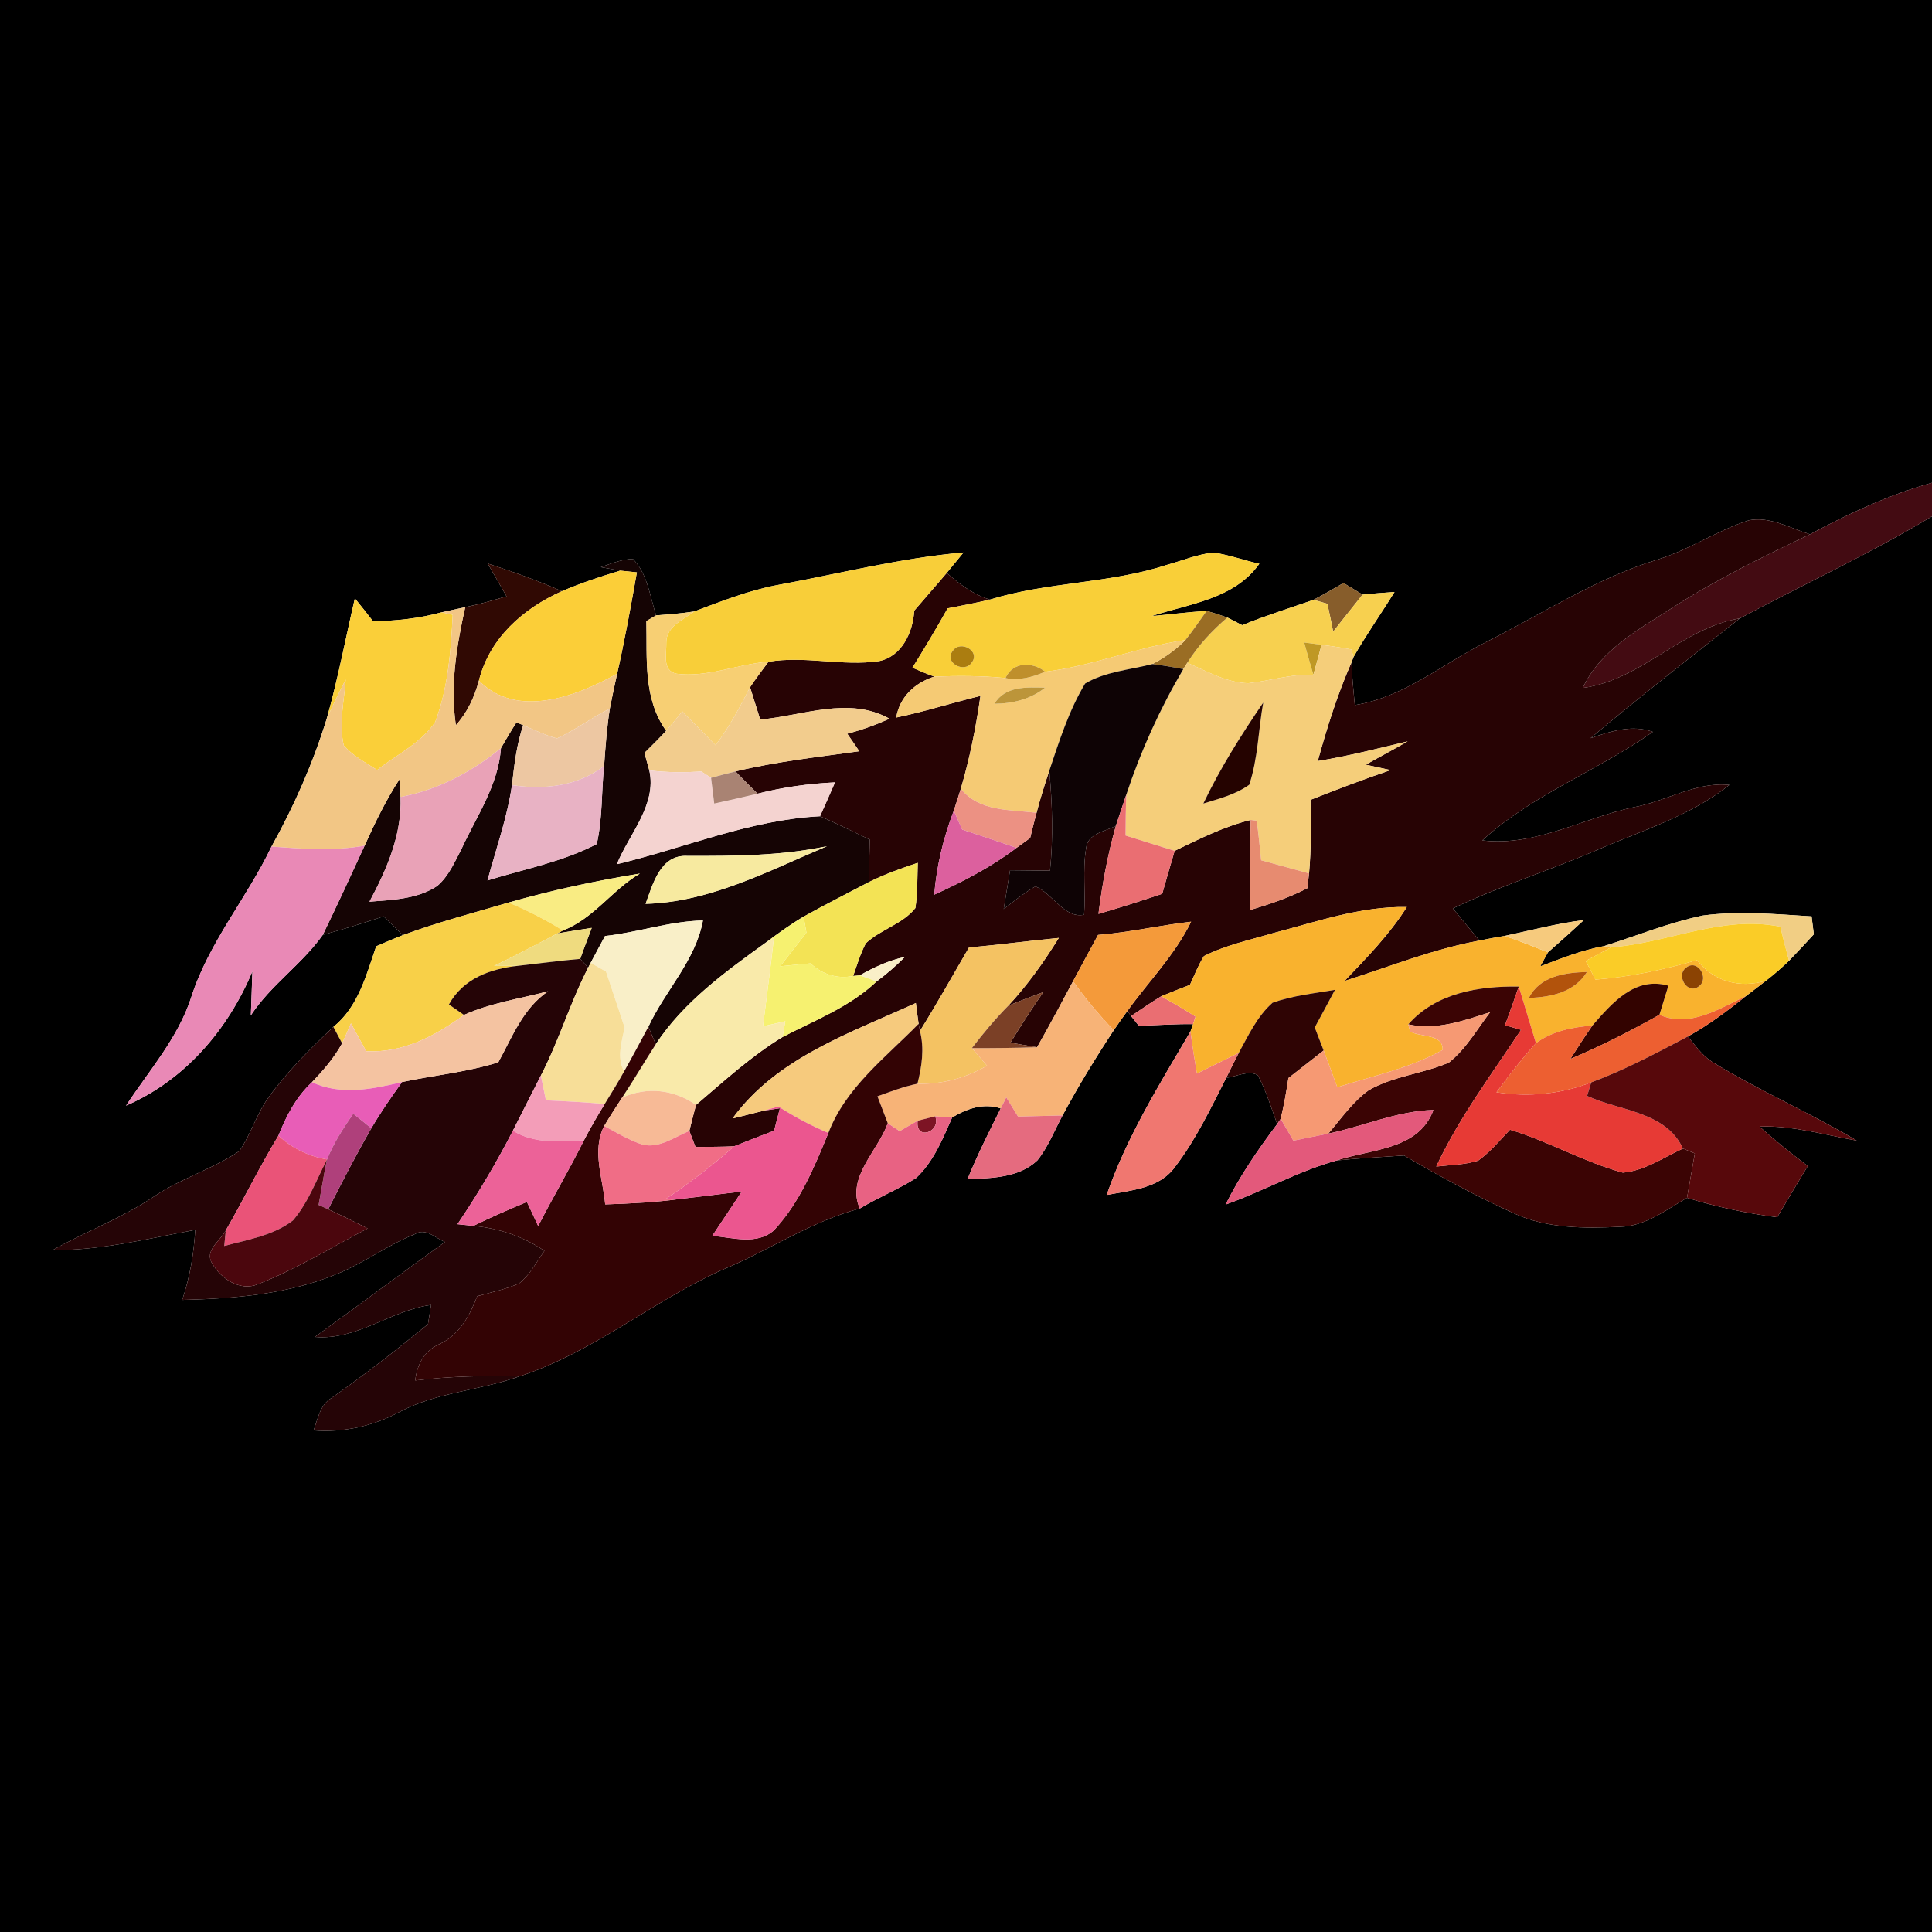 <?xml version="1.0" encoding="UTF-8" ?>
<!DOCTYPE svg PUBLIC "-//W3C//DTD SVG 1.1//EN" "http://www.w3.org/Graphics/SVG/1.1/DTD/svg11.dtd">
<svg width="250pt" height="250pt" viewBox="0 0 250 250" version="1.1" xmlns="http://www.w3.org/2000/svg">
<g id="#000000ff">
<path fill="#000000" opacity="1.00" d=" M 0.00 0.00 L 250.00 0.00 L 250.00 62.47 C 244.46 64.01 239.26 66.44 234.21 69.14 C 231.66 68.35 229.07 66.80 226.33 67.32 C 222.24 68.61 218.65 71.11 214.54 72.39 C 206.58 74.81 199.59 79.42 192.20 83.13 C 186.63 85.95 181.65 90.22 175.31 91.24 C 175.14 89.41 174.96 87.58 174.87 85.74 L 175.14 85.03 C 176.78 82.14 178.71 79.43 180.45 76.60 C 179.07 76.69 177.69 76.81 176.32 76.94 C 175.49 76.44 174.67 75.94 173.85 75.44 C 172.56 76.19 171.27 76.94 169.96 77.62 C 166.88 78.70 163.76 79.66 160.74 80.90 C 160.26 80.65 159.30 80.16 158.82 79.91 C 157.94 79.59 157.04 79.30 156.14 79.05 C 153.75 79.20 151.37 79.51 148.99 79.73 C 153.93 78.11 159.70 77.53 162.96 72.95 C 160.96 72.51 159.03 71.79 157.01 71.50 C 154.90 71.73 152.93 72.57 150.91 73.12 C 143.49 75.54 135.54 75.28 128.09 77.59 C 125.96 76.93 124.15 75.60 122.51 74.13 C 123.05 73.47 124.14 72.15 124.68 71.49 C 116.48 72.21 108.49 74.26 100.41 75.74 C 96.77 76.45 93.30 77.82 89.84 79.12 C 88.20 79.38 86.55 79.50 84.90 79.63 C 84.09 77.15 83.81 74.27 81.90 72.33 C 80.45 72.35 79.09 72.93 77.75 73.39 C 78.38 73.50 79.63 73.73 80.26 73.84 C 77.71 74.60 75.17 75.45 72.71 76.50 C 69.58 75.13 66.36 73.97 63.11 72.92 C 63.92 74.34 64.73 75.76 65.55 77.17 C 63.78 77.68 62.01 78.20 60.20 78.57 C 59.19 78.79 58.17 79.01 57.15 79.23 C 54.26 80.03 51.27 80.34 48.28 80.40 C 47.51 79.40 46.72 78.41 45.92 77.43 C 44.71 82.63 43.73 87.89 42.27 93.03 C 40.49 98.78 38.06 104.30 35.13 109.55 C 31.95 116.23 26.99 121.97 24.73 129.09 C 23.02 134.34 19.29 138.52 16.31 143.07 C 23.92 139.77 29.50 133.24 32.66 125.69 C 32.61 127.59 32.52 129.48 32.46 131.38 C 35.05 127.44 39.07 124.79 41.77 120.97 C 44.42 120.25 47.04 119.45 49.64 118.58 C 50.47 119.39 51.30 120.20 52.13 121.01 C 50.97 121.46 49.82 121.96 48.68 122.45 C 47.40 126.17 46.35 130.30 43.14 132.88 C 40.17 135.69 37.24 138.57 34.83 141.89 C 33.22 144.06 32.50 146.72 30.98 148.94 C 27.50 151.31 23.34 152.49 19.85 154.88 C 15.76 157.63 11.11 159.35 6.82 161.76 C 13.07 161.82 19.16 160.27 25.26 159.15 C 25.09 162.23 24.56 165.28 23.58 168.21 C 30.44 168.04 37.45 167.47 43.83 164.76 C 47.25 163.32 50.25 161.07 53.70 159.69 C 55.09 158.84 56.34 160.21 57.58 160.71 C 51.94 164.77 46.38 168.93 40.75 173.00 C 46.22 173.47 50.54 169.56 55.78 168.86 C 55.68 169.48 55.48 170.73 55.38 171.35 C 51.32 174.67 47.18 177.90 42.88 180.91 C 41.40 181.80 41.13 183.60 40.58 185.09 C 44.45 185.39 48.27 184.55 51.68 182.71 C 56.52 180.14 62.10 179.93 67.19 178.11 C 76.64 175.04 84.33 168.47 93.29 164.39 C 99.38 161.89 104.85 158.09 111.26 156.38 C 113.63 154.96 116.20 153.92 118.54 152.44 C 120.80 150.33 121.99 147.37 123.21 144.60 C 125.12 143.45 127.28 142.69 129.49 143.43 C 127.99 146.44 126.47 149.45 125.20 152.58 C 128.31 152.45 131.80 152.44 134.23 150.16 C 135.63 148.42 136.44 146.30 137.49 144.34 C 139.52 140.56 141.76 136.89 144.12 133.31 C 144.70 132.47 145.28 131.64 145.88 130.82 L 146.36 131.48 C 146.61 131.80 147.11 132.42 147.36 132.73 C 149.70 132.67 152.04 132.49 154.38 132.52 L 154.05 133.47 C 150.04 140.30 145.80 147.12 143.20 154.63 C 146.29 154.03 150.01 153.81 152.03 151.02 C 154.74 147.48 156.66 143.43 158.67 139.47 C 159.99 139.33 161.49 138.44 162.75 139.12 C 163.83 141.12 164.48 143.32 165.27 145.45 C 162.79 148.75 160.44 152.16 158.59 155.87 C 163.46 154.14 167.99 151.54 172.98 150.16 C 175.88 149.87 178.79 149.72 181.70 149.52 C 186.34 152.25 191.08 154.82 195.98 157.04 C 200.23 158.99 205.03 158.96 209.60 158.75 C 212.89 158.69 215.57 156.57 218.30 155.00 C 222.11 156.17 226.01 157.01 229.97 157.51 C 231.28 155.29 232.60 153.08 233.93 150.88 C 231.78 149.26 229.68 147.59 227.69 145.78 C 231.96 145.61 236.09 146.86 240.26 147.59 C 234.14 143.95 227.58 141.11 221.51 137.38 C 220.23 136.55 219.36 135.27 218.40 134.12 C 221.08 132.65 223.53 130.81 225.91 128.90 C 226.78 128.24 227.65 127.58 228.52 126.90 C 229.56 126.10 230.55 125.24 231.50 124.32 C 232.59 123.20 233.65 122.05 234.71 120.90 C 234.64 120.32 234.49 119.16 234.42 118.58 C 229.75 118.29 225.02 117.85 220.36 118.47 C 215.98 119.38 211.81 121.09 207.55 122.43 C 204.70 122.94 202.00 124.03 199.30 125.05 C 199.55 124.59 200.05 123.69 200.30 123.24 C 201.87 121.87 203.42 120.47 204.95 119.06 C 201.48 119.48 198.11 120.39 194.70 121.11 C 193.61 121.29 192.52 121.49 191.44 121.71 C 190.29 120.32 189.13 118.95 188.00 117.55 C 194.11 114.63 200.59 112.62 206.80 109.93 C 212.58 107.42 218.78 105.56 223.78 101.57 C 219.44 101.14 215.63 103.68 211.47 104.44 C 204.88 105.81 198.75 109.58 191.81 108.75 C 198.31 102.78 206.77 99.74 213.88 94.70 C 211.16 93.74 208.41 94.62 205.82 95.52 C 212.13 90.19 218.66 85.13 225.13 80.02 C 233.41 75.59 241.96 71.66 250.00 66.81 L 250.00 250.00 L 0.00 250.00 L 0.00 0.00 Z" />
</g>
<g id="#430b12ff">
<path fill="#430b12" opacity="1.00" d=" M 234.21 69.14 C 239.26 66.44 244.46 64.01 250.00 62.47 L 250.00 66.81 C 241.96 71.66 233.41 75.59 225.13 80.02 C 217.56 81.28 212.43 87.98 204.81 89.02 C 207.12 84.03 212.16 81.41 216.55 78.55 C 222.17 74.93 228.18 72.01 234.21 69.14 Z" />
</g>
<g id="#270304ff">
<path fill="#270304" opacity="1.00" d=" M 214.54 72.39 C 218.65 71.11 222.24 68.61 226.33 67.32 C 229.07 66.80 231.66 68.35 234.21 69.14 C 228.18 72.01 222.17 74.93 216.55 78.55 C 212.16 81.41 207.12 84.03 204.81 89.02 C 212.43 87.98 217.56 81.28 225.13 80.02 C 218.66 85.13 212.13 90.19 205.82 95.52 C 208.41 94.62 211.16 93.74 213.88 94.70 C 206.77 99.74 198.31 102.78 191.81 108.75 C 198.75 109.58 204.88 105.81 211.47 104.44 C 215.63 103.68 219.44 101.14 223.78 101.57 C 218.78 105.56 212.58 107.42 206.80 109.93 C 200.59 112.62 194.11 114.63 188.00 117.55 C 189.13 118.95 190.29 120.32 191.44 121.71 C 185.44 122.82 179.77 125.10 173.98 126.94 C 176.86 123.92 179.81 120.92 182.04 117.37 C 176.09 117.26 170.44 119.26 164.77 120.74 C 161.75 121.64 158.62 122.29 155.79 123.72 C 155.06 124.89 154.55 126.19 153.98 127.44 C 152.74 127.93 151.50 128.40 150.27 128.91 C 148.94 129.72 147.65 130.61 146.36 131.48 L 145.88 130.82 C 148.64 126.98 152.03 123.57 154.13 119.27 C 150.10 119.73 146.14 120.66 142.09 120.98 C 141.01 122.97 139.92 124.97 138.85 126.98 C 137.33 129.84 135.80 132.69 134.20 135.51 C 133.34 135.36 131.62 135.08 130.75 134.93 C 132.09 132.70 133.52 130.52 135.00 128.38 C 133.49 128.96 131.97 129.51 130.48 130.13 C 132.97 127.45 135.09 124.47 137.01 121.37 C 133.13 121.74 129.27 122.27 125.39 122.60 C 123.29 126.21 121.24 129.86 119.04 133.41 L 118.87 132.48 C 118.74 131.58 118.62 130.69 118.51 129.79 C 110.04 133.67 100.49 136.87 94.79 144.73 C 96.17 144.40 97.54 144.04 98.91 143.70 C 99.41 143.63 100.42 143.48 100.92 143.41 C 100.74 144.14 100.36 145.59 100.17 146.31 C 98.44 146.97 96.71 147.64 94.99 148.33 C 93.33 148.41 91.66 148.40 89.99 148.41 C 89.80 147.90 89.40 146.86 89.20 146.34 C 89.48 145.22 89.76 144.10 90.06 142.98 C 93.67 139.91 97.19 136.66 101.26 134.19 C 105.45 132.02 109.95 130.30 113.43 127.00 C 114.73 126.04 115.95 124.98 117.09 123.83 C 115.01 124.27 113.09 125.17 111.25 126.21 L 110.40 126.29 C 110.90 124.87 111.33 123.40 112.04 122.06 C 113.96 120.26 116.81 119.58 118.45 117.50 C 118.75 115.56 118.69 113.60 118.76 111.65 C 116.61 112.37 114.46 113.13 112.42 114.15 C 112.46 112.31 112.51 110.48 112.55 108.65 C 110.41 107.62 108.28 106.56 106.11 105.62 C 106.77 104.16 107.42 102.70 108.05 101.24 C 104.67 101.40 101.31 101.86 98.03 102.70 C 97.06 101.75 96.11 100.79 95.17 99.82 C 100.44 98.55 105.83 97.96 111.19 97.21 C 110.68 96.45 110.16 95.69 109.63 94.94 C 111.51 94.46 113.33 93.80 115.10 93.00 C 109.83 90.06 103.91 92.62 98.37 93.11 C 97.93 91.72 97.50 90.32 97.06 88.93 C 97.81 87.79 98.63 86.72 99.44 85.63 C 104.20 84.83 108.99 86.24 113.74 85.55 C 116.71 84.95 118.14 81.79 118.30 79.02 C 119.69 77.38 121.12 75.78 122.51 74.13 C 124.15 75.60 125.96 76.93 128.09 77.59 C 126.28 78.02 124.45 78.36 122.62 78.72 C 121.17 81.32 119.64 83.87 118.07 86.40 C 118.99 86.81 119.93 87.20 120.89 87.55 C 118.37 88.37 116.42 90.17 115.97 92.85 C 119.65 92.09 123.23 90.93 126.87 90.05 C 126.29 94.10 125.49 98.13 124.33 102.06 C 124.04 103.01 123.73 103.96 123.42 104.90 C 122.08 108.39 121.20 112.04 120.89 115.77 C 124.62 114.08 128.27 112.19 131.54 109.71 C 131.98 109.39 132.86 108.75 133.30 108.44 C 133.56 107.34 133.84 106.25 134.13 105.17 C 134.61 103.33 135.18 101.52 135.78 99.72 C 136.17 104.02 136.31 108.36 135.87 112.66 C 134.15 112.65 132.42 112.62 130.70 112.61 C 130.43 114.28 130.16 115.96 129.88 117.63 C 131.21 116.60 132.53 115.55 133.98 114.70 C 136.22 115.61 137.71 118.89 140.28 118.37 C 140.50 115.51 140.06 112.61 140.54 109.77 C 140.74 107.81 143.02 107.62 144.40 106.85 C 143.33 110.58 142.63 114.41 142.14 118.26 C 144.91 117.45 147.66 116.58 150.39 115.66 C 150.91 113.80 151.46 111.95 152.00 110.10 C 155.19 108.56 158.38 106.95 161.83 106.10 C 161.80 109.99 161.66 113.88 161.73 117.77 C 164.27 117.02 166.80 116.16 169.17 114.94 C 169.23 114.46 169.34 113.50 169.39 113.02 C 169.68 109.86 169.64 106.68 169.58 103.50 C 173.01 102.15 176.45 100.83 179.94 99.65 C 179.14 99.48 177.53 99.13 176.73 98.95 C 178.53 97.93 180.36 96.97 182.15 95.93 C 178.29 96.86 174.44 97.84 170.52 98.48 C 171.71 94.15 173.06 89.86 174.87 85.74 C 174.96 87.58 175.14 89.41 175.31 91.24 C 181.65 90.22 186.63 85.95 192.20 83.13 C 199.59 79.42 206.58 74.81 214.54 72.39 Z" />
</g>
<g id="#f9cf38ff">
<path fill="#f9cf38" opacity="1.00" d=" M 150.91 73.12 C 152.93 72.57 154.90 71.73 157.01 71.50 C 159.03 71.79 160.96 72.51 162.96 72.95 C 159.70 77.53 153.93 78.11 148.99 79.73 C 151.37 79.51 153.75 79.20 156.14 79.05 C 155.24 80.32 154.36 81.60 153.40 82.82 C 147.24 83.70 141.44 86.18 135.25 86.92 C 133.60 85.62 131.07 85.59 130.11 87.74 C 127.05 87.43 123.96 87.44 120.89 87.55 C 119.93 87.20 118.99 86.81 118.07 86.40 C 119.64 83.87 121.17 81.32 122.62 78.72 C 124.45 78.36 126.28 78.02 128.09 77.59 C 135.54 75.28 143.49 75.54 150.91 73.12 M 123.29 84.22 C 122.09 85.72 124.77 87.18 125.73 85.75 C 126.93 84.24 124.25 82.78 123.29 84.22 Z" />
</g>
<g id="#150404ff">
<path fill="#150404" opacity="1.00" d=" M 77.75 73.39 C 79.09 72.93 80.45 72.35 81.90 72.33 C 83.81 74.27 84.09 77.15 84.90 79.63 C 84.58 79.82 83.95 80.18 83.64 80.36 C 83.75 85.24 83.20 90.37 86.20 94.57 C 85.29 95.55 84.34 96.49 83.39 97.43 C 83.55 97.99 83.86 99.12 84.02 99.69 C 85.02 104.12 81.41 107.92 79.82 111.83 C 88.58 109.74 97.01 106.09 106.11 105.62 C 108.28 106.56 110.41 107.62 112.55 108.65 C 112.51 110.48 112.46 112.31 112.42 114.15 C 109.61 115.63 106.76 117.06 103.99 118.61 C 102.27 119.63 100.65 120.80 99.06 122.00 C 93.83 125.77 88.44 129.67 84.85 135.13 C 84.61 134.56 84.14 133.43 83.90 132.86 C 86.07 128.17 90.00 124.32 90.96 119.11 C 86.66 119.20 82.55 120.66 78.29 121.12 C 77.67 122.28 77.04 123.43 76.43 124.59 L 76.11 125.21 C 75.85 124.93 75.33 124.36 75.08 124.08 C 75.55 122.73 76.07 121.40 76.57 120.07 C 75.09 120.30 73.60 120.53 72.12 120.79 L 72.83 120.41 C 76.81 118.88 79.20 115.16 82.80 113.04 C 77.07 113.98 71.40 115.20 65.82 116.79 C 61.24 118.14 56.61 119.35 52.13 121.01 C 51.30 120.20 50.47 119.39 49.64 118.58 C 47.04 119.45 44.42 120.25 41.77 120.97 C 43.63 117.15 45.41 113.29 47.18 109.43 C 48.52 106.47 49.94 103.53 51.72 100.80 C 51.74 101.38 51.80 102.55 51.83 103.13 C 52.03 108.00 50.05 112.48 47.81 116.68 C 50.79 116.44 53.98 116.36 56.57 114.65 C 58.07 113.38 58.85 111.51 59.74 109.81 C 61.69 105.58 64.48 101.60 64.82 96.81 C 65.47 95.69 66.12 94.57 66.83 93.48 C 67.04 93.57 67.48 93.75 67.70 93.84 C 66.85 96.35 66.54 98.98 66.25 101.60 C 65.63 105.81 64.19 109.83 63.08 113.93 C 67.82 112.46 72.79 111.53 77.22 109.22 C 77.98 105.91 77.81 102.48 78.17 99.12 C 78.34 96.64 78.53 94.15 78.91 91.69 C 79.20 90.18 79.53 88.67 79.86 87.17 C 80.84 82.83 81.64 78.44 82.41 74.06 C 81.87 74.00 80.80 73.90 80.26 73.84 C 79.63 73.73 78.38 73.50 77.75 73.39 M 88.97 110.76 C 85.45 110.55 84.49 114.37 83.54 116.96 C 91.88 116.74 99.48 112.68 107.01 109.50 C 101.06 110.76 95.01 110.77 88.97 110.76 Z" />
</g>
<g id="#f8ce39ff">
<path fill="#f8ce39" opacity="1.00" d=" M 100.41 75.74 C 108.49 74.26 116.48 72.21 124.68 71.49 C 124.14 72.15 123.05 73.47 122.51 74.13 C 121.12 75.78 119.69 77.38 118.30 79.02 C 118.14 81.79 116.71 84.95 113.74 85.55 C 108.99 86.24 104.20 84.83 99.44 85.63 C 95.46 85.92 91.56 87.70 87.55 87.18 C 85.64 86.81 86.26 84.56 86.22 83.16 C 86.19 81.05 88.41 80.20 89.84 79.12 C 93.30 77.82 96.77 76.45 100.41 75.74 Z" />
</g>
<g id="#300903ff">
<path fill="#300903" opacity="1.00" d=" M 63.11 72.92 C 66.36 73.97 69.58 75.13 72.71 76.50 C 67.71 78.73 63.34 82.57 61.97 88.07 C 61.40 90.19 60.48 92.20 58.99 93.84 C 58.23 88.72 59.08 83.57 60.20 78.57 C 62.01 78.20 63.78 77.68 65.55 77.17 C 64.73 75.76 63.92 74.34 63.11 72.92 Z" />
</g>
<g id="#fbce38ff">
<path fill="#fbce38" opacity="1.00" d=" M 80.26 73.84 C 80.80 73.90 81.87 74.00 82.41 74.06 C 81.64 78.44 80.84 82.83 79.86 87.17 C 74.63 90.10 66.88 93.08 61.97 88.07 C 63.34 82.57 67.71 78.73 72.71 76.50 C 75.17 75.45 77.71 74.60 80.26 73.84 Z" />
</g>
<g id="#875d2bff">
<path fill="#875d2b" opacity="1.00" d=" M 169.96 77.62 C 171.27 76.94 172.56 76.19 173.85 75.44 C 174.67 75.94 175.49 76.44 176.32 76.94 C 175.05 78.54 173.77 80.13 172.51 81.74 C 172.28 80.53 172.03 79.33 171.76 78.13 C 171.31 78.01 170.41 77.75 169.96 77.62 Z" />
</g>
<g id="#f7d04fff">
<path fill="#f7d04f" opacity="1.00" d=" M 176.32 76.94 C 177.69 76.81 179.07 76.69 180.45 76.60 C 178.71 79.43 176.78 82.14 175.14 85.03 C 175.07 84.78 174.94 84.28 174.88 84.04 C 173.59 83.79 172.30 83.61 171.01 83.44 C 170.45 83.36 169.32 83.21 168.76 83.14 C 169.14 84.53 169.54 85.92 169.95 87.31 C 167.08 87.20 164.33 88.11 161.51 88.41 C 158.69 88.33 156.16 86.86 153.64 85.76 C 155.03 83.54 156.83 81.60 158.82 79.91 C 159.30 80.16 160.26 80.65 160.74 80.90 C 163.76 79.66 166.88 78.70 169.96 77.62 C 170.41 77.75 171.31 78.01 171.76 78.13 C 172.03 79.33 172.28 80.53 172.51 81.74 C 173.77 80.13 175.05 78.54 176.32 76.94 Z" />
</g>
<g id="#facf39ff">
<path fill="#facf39" opacity="1.00" d=" M 42.27 93.03 C 43.73 87.89 44.71 82.63 45.92 77.43 C 46.72 78.41 47.51 79.40 48.28 80.40 C 51.27 80.34 54.26 80.03 57.15 79.23 C 57.51 79.31 58.23 79.47 58.58 79.55 C 58.35 84.22 57.98 89.00 56.32 93.42 C 54.50 96.17 51.33 97.63 48.80 99.64 C 47.31 98.67 45.67 97.83 44.49 96.47 C 43.81 93.66 44.54 90.76 44.73 87.93 C 43.88 89.62 43.03 91.30 42.27 93.03 Z" />
</g>
<g id="#f2c685ff">
<path fill="#f2c685" opacity="1.00" d=" M 57.15 79.23 C 58.17 79.01 59.19 78.79 60.20 78.57 C 59.08 83.57 58.23 88.72 58.99 93.84 C 60.48 92.20 61.40 90.19 61.97 88.07 C 66.88 93.08 74.63 90.10 79.86 87.17 C 79.53 88.67 79.20 90.18 78.91 91.69 C 76.56 92.86 74.45 94.46 72.07 95.55 C 70.55 95.15 69.14 94.44 67.70 93.84 C 67.48 93.75 67.04 93.57 66.83 93.48 C 66.12 94.57 65.47 95.69 64.82 96.81 C 61.04 99.90 56.65 102.22 51.83 103.13 C 51.80 102.55 51.74 101.38 51.72 100.80 C 49.94 103.53 48.52 106.47 47.18 109.43 C 43.19 110.15 39.15 109.84 35.13 109.55 C 38.06 104.30 40.49 98.78 42.27 93.03 C 43.03 91.30 43.88 89.62 44.73 87.93 C 44.54 90.76 43.81 93.66 44.49 96.47 C 45.67 97.83 47.31 98.67 48.80 99.64 C 51.33 97.63 54.50 96.17 56.32 93.42 C 57.98 89.00 58.35 84.22 58.58 79.55 C 58.23 79.47 57.51 79.31 57.15 79.23 Z" />
</g>
<g id="#f7cf73ff">
<path fill="#f7cf73" opacity="1.00" d=" M 84.90 79.63 C 86.55 79.50 88.20 79.38 89.84 79.12 C 88.41 80.20 86.19 81.05 86.22 83.16 C 86.26 84.56 85.64 86.81 87.55 87.18 C 91.56 87.70 95.46 85.92 99.44 85.63 C 98.63 86.72 97.81 87.79 97.06 88.93 C 95.72 91.51 94.37 94.11 92.59 96.43 C 91.15 94.97 89.72 93.51 88.29 92.05 C 87.60 92.90 86.92 93.75 86.20 94.57 C 83.20 90.37 83.75 85.24 83.64 80.36 C 83.95 80.18 84.58 79.82 84.90 79.63 Z" />
</g>
<g id="#9a6d24ff">
<path fill="#9a6d24" opacity="1.00" d=" M 156.14 79.05 C 157.04 79.30 157.94 79.59 158.82 79.91 C 156.83 81.60 155.03 83.54 153.64 85.76 C 153.51 85.97 153.25 86.37 153.12 86.58 C 151.79 86.33 150.46 86.09 149.12 85.93 C 150.69 85.11 152.15 84.08 153.40 82.82 C 154.36 81.60 155.24 80.32 156.14 79.05 Z" />
</g>
<g id="#f5ca74ff">
<path fill="#f5ca74" opacity="1.00" d=" M 135.25 86.92 C 141.44 86.18 147.24 83.70 153.40 82.82 C 152.15 84.08 150.69 85.11 149.12 85.93 C 146.21 86.68 143.03 86.89 140.41 88.45 C 138.31 91.95 137.07 95.87 135.78 99.72 C 135.18 101.52 134.61 103.33 134.13 105.17 C 130.70 104.76 126.72 105.05 124.33 102.06 C 125.49 98.13 126.29 94.10 126.87 90.05 C 123.23 90.93 119.65 92.09 115.97 92.85 C 116.42 90.17 118.37 88.37 120.89 87.55 C 123.96 87.44 127.05 87.43 130.11 87.74 C 131.88 88.12 133.63 87.60 135.25 86.92 M 128.67 91.07 C 131.04 91.05 133.36 90.48 135.24 88.98 C 132.85 88.93 130.09 88.73 128.67 91.07 Z" />
</g>
<g id="#bf9825ff">
<path fill="#bf9825" opacity="1.00" d=" M 168.76 83.14 C 169.32 83.21 170.45 83.36 171.01 83.44 C 170.67 84.73 170.32 86.02 169.95 87.31 C 169.54 85.92 169.14 84.53 168.76 83.14 Z" />
</g>
<g id="#f5ce7aff">
<path fill="#f5ce7a" opacity="1.00" d=" M 171.01 83.44 C 172.30 83.61 173.59 83.79 174.88 84.04 C 174.94 84.28 175.07 84.78 175.14 85.03 L 174.87 85.74 C 173.06 89.86 171.71 94.15 170.52 98.48 C 174.44 97.84 178.29 96.86 182.15 95.93 C 180.36 96.97 178.53 97.93 176.73 98.95 C 177.53 99.13 179.14 99.48 179.94 99.65 C 176.45 100.83 173.01 102.15 169.58 103.50 C 169.64 106.68 169.68 109.86 169.39 113.02 C 167.32 112.45 165.26 111.89 163.19 111.32 C 163.02 109.61 162.85 107.90 162.62 106.20 L 161.83 106.10 C 158.38 106.95 155.19 108.56 152.00 110.10 C 149.88 109.45 147.76 108.79 145.65 108.12 C 145.66 106.35 145.67 104.58 145.75 102.81 C 147.62 97.16 150.10 91.70 153.12 86.58 C 153.25 86.37 153.51 85.97 153.64 85.76 C 156.16 86.86 158.69 88.33 161.51 88.41 C 164.33 88.11 167.08 87.20 169.95 87.31 C 170.32 86.02 170.67 84.73 171.01 83.44 M 155.71 103.98 C 157.75 103.35 159.89 102.81 161.65 101.55 C 162.79 98.13 162.83 94.45 163.46 90.92 C 160.61 95.10 157.89 99.40 155.71 103.98 Z" />
</g>
<g id="#ab7d10ff">
<path fill="#ab7d10" opacity="1.00" d=" M 123.29 84.22 C 124.25 82.78 126.93 84.24 125.73 85.75 C 124.77 87.18 122.09 85.72 123.29 84.22 Z" />
</g>
<g id="#bf8f2cff">
<path fill="#bf8f2c" opacity="1.00" d=" M 130.11 87.74 C 131.07 85.59 133.60 85.62 135.25 86.92 C 133.63 87.60 131.88 88.12 130.11 87.74 Z" />
</g>
<g id="#0e0305ff">
<path fill="#0e0305" opacity="1.00" d=" M 140.41 88.45 C 143.03 86.89 146.21 86.68 149.12 85.93 C 150.46 86.09 151.79 86.33 153.12 86.58 C 150.10 91.70 147.62 97.16 145.75 102.81 C 145.30 104.15 144.83 105.49 144.40 106.85 C 143.02 107.62 140.74 107.81 140.54 109.77 C 140.06 112.61 140.50 115.51 140.28 118.37 C 137.71 118.89 136.22 115.61 133.98 114.70 C 132.53 115.55 131.21 116.60 129.88 117.63 C 130.16 115.96 130.43 114.28 130.70 112.61 C 132.42 112.62 134.15 112.65 135.87 112.66 C 136.31 108.36 136.17 104.02 135.78 99.72 C 137.07 95.87 138.31 91.95 140.41 88.45 Z" />
</g>
<g id="#f2cc8dff">
<path fill="#f2cc8d" opacity="1.00" d=" M 92.59 96.43 C 94.37 94.11 95.72 91.51 97.06 88.93 C 97.50 90.32 97.93 91.72 98.37 93.11 C 103.91 92.62 109.83 90.06 115.10 93.00 C 113.33 93.80 111.51 94.46 109.63 94.94 C 110.16 95.69 110.68 96.45 111.19 97.21 C 105.83 97.96 100.44 98.55 95.17 99.82 C 94.11 100.08 93.06 100.37 92.01 100.65 C 91.69 100.45 91.06 100.04 90.75 99.84 C 88.51 99.97 86.25 99.97 84.02 99.69 C 83.86 99.12 83.55 97.99 83.39 97.43 C 84.34 96.49 85.29 95.55 86.20 94.57 C 86.92 93.75 87.60 92.90 88.29 92.05 C 89.72 93.51 91.15 94.97 92.59 96.43 Z" />
</g>
<g id="#bc953aff">
<path fill="#bc953a" opacity="1.00" d=" M 128.67 91.07 C 130.09 88.73 132.85 88.93 135.24 88.98 C 133.36 90.48 131.04 91.05 128.67 91.07 Z" />
</g>
<g id="#edc7a2ff">
<path fill="#edc7a2" opacity="1.00" d=" M 72.07 95.55 C 74.45 94.46 76.56 92.86 78.91 91.69 C 78.53 94.15 78.34 96.64 78.17 99.12 C 74.73 101.75 70.42 102.22 66.25 101.60 C 66.54 98.98 66.85 96.35 67.70 93.84 C 69.14 94.44 70.55 95.15 72.07 95.55 Z" />
</g>
<g id="#250300ff">
<path fill="#250300" opacity="1.00" d=" M 155.71 103.98 C 157.89 99.40 160.61 95.10 163.46 90.92 C 162.83 94.45 162.79 98.13 161.65 101.55 C 159.89 102.81 157.75 103.35 155.71 103.98 Z" />
</g>
<g id="#e9a2b7ff">
<path fill="#e9a2b7" opacity="1.00" d=" M 51.83 103.13 C 56.65 102.22 61.04 99.90 64.82 96.81 C 64.48 101.60 61.69 105.58 59.74 109.81 C 58.85 111.51 58.07 113.38 56.57 114.65 C 53.98 116.36 50.79 116.44 47.81 116.68 C 50.05 112.48 52.03 108.00 51.83 103.13 Z" />
</g>
<g id="#e8b2c4ff">
<path fill="#e8b2c4" opacity="1.00" d=" M 66.25 101.60 C 70.42 102.22 74.73 101.75 78.17 99.12 C 77.81 102.48 77.98 105.91 77.22 109.22 C 72.79 111.53 67.82 112.46 63.08 113.93 C 64.19 109.83 65.63 105.81 66.25 101.60 Z" />
</g>
<g id="#f4d3d0ff">
<path fill="#f4d3d0" opacity="1.00" d=" M 84.02 99.69 C 86.25 99.97 88.51 99.97 90.75 99.84 C 91.06 100.04 91.69 100.45 92.01 100.65 C 92.11 101.48 92.31 103.14 92.42 103.98 C 94.29 103.57 96.17 103.15 98.03 102.70 C 101.31 101.86 104.67 101.40 108.05 101.24 C 107.42 102.70 106.77 104.16 106.11 105.62 C 97.01 106.09 88.58 109.74 79.82 111.83 C 81.41 107.92 85.02 104.12 84.02 99.69 Z" />
</g>
<g id="#a98373ff">
<path fill="#a98373" opacity="1.00" d=" M 92.01 100.65 C 93.06 100.37 94.11 100.08 95.17 99.82 C 96.11 100.79 97.06 101.75 98.03 102.70 C 96.17 103.15 94.29 103.57 92.42 103.98 C 92.31 103.14 92.11 101.48 92.01 100.65 Z" />
</g>
<g id="#ec9183ff">
<path fill="#ec9183" opacity="1.00" d=" M 123.42 104.90 C 123.73 103.96 124.04 103.01 124.33 102.06 C 126.72 105.05 130.70 104.76 134.13 105.17 C 133.84 106.25 133.56 107.34 133.30 108.44 C 132.86 108.75 131.98 109.39 131.54 109.71 C 129.20 108.91 126.86 108.12 124.51 107.35 C 124.24 106.74 123.69 105.52 123.42 104.90 Z" />
</g>
<g id="#ea6e72ff">
<path fill="#ea6e72" opacity="1.00" d=" M 144.40 106.85 C 144.83 105.49 145.30 104.15 145.75 102.81 C 145.67 104.58 145.66 106.35 145.65 108.12 C 147.76 108.79 149.88 109.45 152.00 110.10 C 151.46 111.95 150.91 113.80 150.39 115.66 C 147.66 116.58 144.91 117.45 142.14 118.26 C 142.63 114.41 143.33 110.58 144.40 106.85 Z" />
<path fill="#ea6e72" opacity="1.00" d=" M 146.36 131.48 C 147.65 130.61 148.94 129.72 150.27 128.91 C 151.77 129.76 153.26 130.61 154.71 131.55 C 154.63 131.80 154.47 132.28 154.38 132.52 C 152.04 132.49 149.70 132.67 147.36 132.73 C 147.11 132.42 146.61 131.80 146.36 131.48 Z" />
</g>
<g id="#dc609eff">
<path fill="#dc609e" opacity="1.00" d=" M 120.89 115.77 C 121.20 112.04 122.08 108.39 123.42 104.90 C 123.69 105.52 124.24 106.74 124.51 107.35 C 126.86 108.12 129.20 108.91 131.54 109.71 C 128.27 112.19 124.62 114.08 120.89 115.77 Z" />
</g>
<g id="#e78b70ff">
<path fill="#e78b70" opacity="1.00" d=" M 161.83 106.10 L 162.62 106.20 C 162.85 107.90 163.02 109.61 163.19 111.32 C 165.26 111.89 167.32 112.45 169.39 113.02 C 169.34 113.50 169.23 114.46 169.17 114.94 C 166.80 116.16 164.27 117.02 161.73 117.77 C 161.66 113.88 161.80 109.99 161.83 106.10 Z" />
</g>
<g id="#e989b6ff">
<path fill="#e989b6" opacity="1.00" d=" M 35.13 109.55 C 39.15 109.84 43.19 110.15 47.18 109.43 C 45.41 113.29 43.63 117.15 41.77 120.97 C 39.07 124.79 35.05 127.44 32.46 131.38 C 32.52 129.48 32.61 127.59 32.66 125.69 C 29.50 133.24 23.92 139.77 16.31 143.07 C 19.29 138.52 23.02 134.34 24.73 129.09 C 26.99 121.97 31.95 116.23 35.13 109.55 Z" />
</g>
<g id="#f7eaa0ff">
<path fill="#f7eaa0" opacity="1.00" d=" M 88.97 110.76 C 95.01 110.77 101.06 110.76 107.01 109.50 C 99.48 112.68 91.88 116.74 83.54 116.96 C 84.49 114.37 85.45 110.55 88.97 110.76 Z" />
</g>
<g id="#f3e355ff">
<path fill="#f3e355" opacity="1.00" d=" M 112.42 114.15 C 114.46 113.13 116.61 112.37 118.76 111.65 C 118.69 113.60 118.75 115.56 118.45 117.50 C 116.81 119.58 113.96 120.26 112.04 122.06 C 111.33 123.40 110.90 124.87 110.40 126.29 C 108.35 126.71 106.38 126.08 104.88 124.66 C 103.57 124.78 102.26 124.90 100.95 125.04 C 102.08 123.58 103.21 122.13 104.35 120.69 C 104.26 120.17 104.08 119.13 103.99 118.61 C 106.76 117.06 109.61 115.63 112.42 114.15 Z" />
</g>
<g id="#f9ec83ff">
<path fill="#f9ec83" opacity="1.00" d=" M 65.82 116.79 C 71.40 115.20 77.07 113.98 82.80 113.04 C 79.20 115.16 76.81 118.88 72.83 120.41 C 70.60 119.01 68.24 117.82 65.82 116.79 Z" />
</g>
<g id="#f8d048ff">
<path fill="#f8d048" opacity="1.00" d=" M 52.13 121.01 C 56.61 119.35 61.24 118.14 65.82 116.79 C 68.24 117.82 70.60 119.01 72.83 120.41 L 72.12 120.79 C 69.41 122.23 66.70 123.66 63.93 124.99 C 64.72 124.98 66.29 124.97 67.08 124.97 C 63.46 125.35 59.93 126.62 58.09 129.98 C 58.58 130.32 59.55 130.99 60.04 131.33 C 56.32 134.05 52.15 136.27 47.39 136.03 C 46.73 134.82 46.07 133.62 45.41 132.42 C 45.04 133.29 44.67 134.15 44.27 135.01 C 43.99 134.48 43.42 133.41 43.14 132.88 C 46.35 130.30 47.40 126.17 48.68 122.45 C 49.82 121.96 50.97 121.46 52.13 121.01 Z" />
</g>
<g id="#f9b22eff">
<path fill="#f9b22e" opacity="1.00" d=" M 164.77 120.74 C 170.44 119.26 176.09 117.26 182.04 117.37 C 179.81 120.92 176.86 123.92 173.98 126.94 C 179.77 125.10 185.44 122.82 191.44 121.71 C 192.52 121.49 193.61 121.29 194.70 121.11 C 196.59 121.74 198.45 122.49 200.30 123.24 C 200.05 123.69 199.55 124.59 199.30 125.05 C 202.00 124.03 204.70 122.94 207.55 122.43 L 208.49 122.58 C 207.38 123.17 206.28 123.75 205.19 124.35 C 205.61 125.14 206.04 125.95 206.45 126.76 C 210.91 126.42 215.30 125.48 219.59 124.24 C 221.78 127.04 225.16 127.92 228.52 126.90 C 227.65 127.58 226.78 128.24 225.91 128.90 C 222.45 130.53 218.63 133.04 214.73 131.31 C 215.12 130.06 215.50 128.80 215.89 127.55 C 211.57 126.31 208.59 129.79 206.05 132.71 C 203.47 132.91 200.87 133.42 198.75 134.98 C 198.01 132.54 197.27 130.10 196.53 127.66 C 191.37 127.58 185.82 128.47 182.23 132.55 C 182.29 132.79 182.41 133.25 182.47 133.48 C 183.84 134.24 186.74 133.73 186.68 135.86 C 182.45 138.23 177.64 139.23 173.05 140.69 C 172.47 139.10 171.87 137.52 171.28 135.93 C 170.90 134.94 170.51 133.94 170.13 132.95 C 171.01 131.34 171.88 129.71 172.75 128.08 C 170.04 128.55 167.27 128.82 164.67 129.75 C 162.68 131.50 161.55 133.97 160.29 136.25 C 158.48 137.13 156.68 138.03 154.88 138.92 C 154.58 137.11 154.27 135.29 154.05 133.47 L 154.38 132.52 C 154.47 132.28 154.63 131.80 154.71 131.55 C 153.26 130.61 151.77 129.76 150.27 128.91 C 151.50 128.40 152.74 127.93 153.98 127.44 C 154.55 126.19 155.06 124.89 155.79 123.72 C 158.62 122.29 161.75 121.64 164.77 120.74 M 218.20 125.20 C 216.80 126.19 218.35 128.79 219.83 127.63 C 221.24 126.63 219.68 124.03 218.20 125.20 M 197.84 129.13 C 200.71 129.04 203.73 128.39 205.35 125.77 C 202.51 125.85 199.26 126.30 197.84 129.13 Z" />
</g>
<g id="#f1ce84ff">
<path fill="#f1ce84" opacity="1.00" d=" M 220.36 118.47 C 225.02 117.85 229.75 118.29 234.42 118.58 C 234.49 119.16 234.64 120.32 234.71 120.90 C 233.65 122.05 232.59 123.20 231.50 124.32 C 231.10 122.86 230.72 121.39 230.37 119.92 C 222.85 118.38 215.84 122.04 208.49 122.58 L 207.55 122.43 C 211.81 121.09 215.98 119.38 220.36 118.47 Z" />
</g>
<g id="#f9efc8ff">
<path fill="#f9efc8" opacity="1.00" d=" M 78.29 121.12 C 82.55 120.66 86.66 119.20 90.96 119.11 C 90.00 124.32 86.07 128.17 83.90 132.86 C 82.87 134.79 81.84 136.73 80.76 138.64 C 79.78 136.84 80.45 134.84 80.83 132.98 C 80.05 130.55 79.21 128.14 78.42 125.72 C 77.76 125.34 77.09 124.97 76.43 124.59 C 77.04 123.43 77.67 122.28 78.29 121.12 Z" />
<path fill="#f9efc8" opacity="1.00" d=" M 111.25 126.21 C 113.09 125.17 115.01 124.27 117.09 123.83 C 115.95 124.98 114.73 126.04 113.43 127.00 C 112.89 126.80 111.80 126.41 111.25 126.21 Z" />
</g>
<g id="#f6f170ff">
<path fill="#f6f170" opacity="1.00" d=" M 99.06 122.00 C 100.65 120.80 102.27 119.63 103.99 118.61 C 104.08 119.13 104.26 120.17 104.35 120.69 C 103.21 122.13 102.08 123.58 100.95 125.04 C 102.26 124.90 103.57 124.78 104.88 124.66 C 106.38 126.08 108.35 126.71 110.40 126.29 L 111.25 126.21 C 111.80 126.41 112.89 126.80 113.43 127.00 C 109.95 130.30 105.45 132.02 101.26 134.19 C 101.35 133.68 101.53 132.66 101.62 132.15 C 100.66 132.37 99.70 132.59 98.73 132.81 C 99.20 129.00 99.72 125.19 100.14 121.37 C 99.87 121.52 99.33 121.84 99.06 122.00 Z" />
</g>
<g id="#f6ca7dff">
<path fill="#f6ca7d" opacity="1.00" d=" M 194.70 121.11 C 198.11 120.39 201.48 119.48 204.95 119.06 C 203.42 120.47 201.87 121.87 200.30 123.24 C 198.45 122.49 196.59 121.74 194.70 121.11 Z" />
<path fill="#f6ca7d" opacity="1.00" d=" M 94.79 144.73 C 100.49 136.87 110.04 133.67 118.51 129.79 C 118.62 130.69 118.74 131.58 118.87 132.48 C 114.60 136.85 109.45 140.70 107.19 146.61 C 104.95 145.65 102.78 144.51 100.73 143.18 C 100.27 143.31 99.37 143.57 98.91 143.70 C 97.54 144.04 96.17 144.40 94.79 144.73 Z" />
</g>
<g id="#efdb7fff">
<path fill="#efdb7f" opacity="1.00" d=" M 72.12 120.79 C 73.60 120.53 75.09 120.30 76.57 120.07 C 76.07 121.40 75.55 122.73 75.08 124.08 C 72.40 124.31 69.74 124.67 67.08 124.97 C 66.29 124.97 64.72 124.98 63.93 124.99 C 66.70 123.66 69.41 122.23 72.12 120.79 Z" />
</g>
<g id="#f49a3aff">
<path fill="#f49a3a" opacity="1.00" d=" M 142.09 120.98 C 146.14 120.66 150.10 119.73 154.13 119.27 C 152.03 123.57 148.64 126.98 145.88 130.82 C 145.28 131.64 144.70 132.47 144.12 133.31 C 142.21 131.33 140.44 129.22 138.85 126.98 C 139.92 124.97 141.01 122.97 142.09 120.98 Z" />
</g>
<g id="#facc27ff">
<path fill="#facc27" opacity="1.00" d=" M 208.49 122.58 C 215.84 122.04 222.85 118.38 230.37 119.92 C 230.72 121.39 231.10 122.86 231.50 124.32 C 230.55 125.24 229.56 126.10 228.52 126.90 C 225.16 127.92 221.78 127.04 219.59 124.24 C 215.30 125.48 210.91 126.42 206.45 126.76 C 206.04 125.95 205.61 125.14 205.19 124.35 C 206.28 123.75 207.38 123.17 208.49 122.58 Z" />
</g>
<g id="#f4c262ff">
<path fill="#f4c262" opacity="1.00" d=" M 125.39 122.60 C 129.27 122.27 133.13 121.74 137.01 121.37 C 135.09 124.47 132.97 127.45 130.48 130.13 C 128.78 131.85 127.23 133.71 125.76 135.63 C 126.25 136.20 127.23 137.34 127.72 137.90 C 124.97 139.49 121.90 140.34 118.72 140.23 C 119.28 138.00 119.63 135.68 119.04 133.41 C 121.24 129.86 123.29 126.21 125.39 122.60 Z" />
</g>
<g id="#f9eaaaff">
<path fill="#f9eaaa" opacity="1.00" d=" M 84.85 135.13 C 88.44 129.67 93.83 125.77 99.06 122.00 C 99.33 121.84 99.87 121.52 100.14 121.37 C 99.72 125.19 99.20 129.00 98.73 132.81 C 99.70 132.59 100.66 132.37 101.62 132.15 C 101.53 132.66 101.35 133.68 101.26 134.19 C 97.19 136.66 93.67 139.91 90.06 142.98 C 87.16 140.96 83.72 140.59 80.50 142.03 C 82.01 139.77 83.37 137.41 84.85 135.13 Z" />
</g>
<g id="#250406ff">
<path fill="#250406" opacity="1.00" d=" M 67.08 124.97 C 69.74 124.67 72.40 124.31 75.08 124.08 C 75.33 124.36 75.85 124.93 76.11 125.21 C 73.77 129.74 72.34 134.65 69.99 139.17 C 68.77 141.54 67.58 143.93 66.37 146.31 C 64.23 150.48 61.82 154.52 59.20 158.41 C 59.71 158.47 60.73 158.58 61.25 158.63 C 64.54 158.93 67.71 159.99 70.45 161.86 C 69.42 163.30 68.59 164.96 67.17 166.08 C 65.44 166.84 63.57 167.22 61.75 167.73 C 60.78 170.25 59.47 172.71 56.90 173.91 C 54.91 174.77 53.97 176.55 53.73 178.63 C 58.20 178.09 62.70 177.99 67.19 178.11 C 62.10 179.93 56.52 180.14 51.68 182.71 C 48.27 184.55 44.45 185.39 40.58 185.09 C 41.13 183.60 41.40 181.80 42.88 180.91 C 47.18 177.90 51.32 174.67 55.38 171.35 C 55.48 170.73 55.68 169.48 55.78 168.86 C 50.54 169.56 46.22 173.47 40.75 173.00 C 46.38 168.93 51.94 164.77 57.58 160.71 C 56.34 160.21 55.09 158.84 53.70 159.69 C 50.25 161.07 47.25 163.32 43.83 164.76 C 37.45 167.47 30.44 168.04 23.58 168.21 C 24.56 165.28 25.09 162.23 25.26 159.15 C 19.16 160.27 13.07 161.82 6.82 161.76 C 11.11 159.35 15.76 157.63 19.85 154.88 C 23.34 152.49 27.50 151.31 30.98 148.94 C 32.50 146.72 33.22 144.06 34.83 141.89 C 37.24 138.57 40.17 135.69 43.14 132.88 C 43.42 133.41 43.99 134.48 44.27 135.01 C 43.24 136.88 41.84 138.50 40.37 140.04 C 38.33 141.93 37.04 144.40 36.03 146.95 C 33.60 150.95 31.56 155.16 29.22 159.21 C 28.52 160.59 26.36 161.83 27.48 163.53 C 28.60 165.48 31.10 167.14 33.37 166.18 C 38.32 164.23 42.88 161.43 47.57 158.96 C 45.88 158.11 44.19 157.27 42.47 156.48 C 44.26 152.95 46.08 149.43 48.05 146.00 C 49.26 143.92 50.63 141.96 52.03 140.01 C 56.17 139.13 60.43 138.74 64.48 137.46 C 66.30 134.16 67.66 130.49 70.92 128.27 C 67.28 129.24 63.50 129.77 60.04 131.33 C 59.55 130.99 58.58 130.32 58.09 129.98 C 59.93 126.62 63.46 125.35 67.08 124.97 Z" />
</g>
<g id="#f7de98ff">
<path fill="#f7de98" opacity="1.00" d=" M 76.11 125.21 L 76.43 124.59 C 77.09 124.97 77.76 125.34 78.42 125.72 C 79.21 128.14 80.05 130.55 80.83 132.98 C 80.45 134.84 79.78 136.84 80.76 138.64 C 79.97 140.07 79.11 141.46 78.25 142.85 C 75.72 142.63 73.18 142.49 70.64 142.38 C 70.42 141.31 70.20 140.24 69.99 139.17 C 72.34 134.65 73.77 129.74 76.11 125.21 Z" />
</g>
<g id="#8b4303ff">
<path fill="#8b4303" opacity="1.00" d=" M 218.20 125.20 C 219.68 124.03 221.24 126.63 219.83 127.63 C 218.35 128.79 216.80 126.19 218.20 125.20 Z" />
</g>
<g id="#b2530cff">
<path fill="#b2530c" opacity="1.00" d=" M 197.84 129.13 C 199.26 126.30 202.51 125.85 205.35 125.77 C 203.73 128.39 200.71 129.04 197.84 129.13 Z" />
</g>
<g id="#f7b377ff">
<path fill="#f7b377" opacity="1.00" d=" M 138.85 126.98 C 140.44 129.22 142.21 131.33 144.12 133.31 C 141.76 136.89 139.52 140.56 137.49 144.34 C 135.56 144.38 133.65 144.43 131.73 144.48 C 131.22 143.66 130.71 142.83 130.21 142.00 C 130.03 142.36 129.67 143.07 129.49 143.43 C 127.28 142.69 125.12 143.45 123.21 144.60 C 122.67 144.56 121.57 144.49 121.02 144.45 C 120.45 144.59 119.32 144.88 118.75 145.02 C 117.97 145.46 117.20 145.92 116.42 146.37 C 116.04 146.11 115.27 145.61 114.88 145.35 C 114.43 144.19 113.98 143.03 113.54 141.86 C 115.24 141.25 116.94 140.60 118.72 140.23 C 121.90 140.34 124.97 139.49 127.72 137.90 C 127.23 137.34 126.25 136.20 125.76 135.63 C 128.57 135.63 131.39 135.61 134.20 135.51 C 135.80 132.69 137.33 129.84 138.85 126.98 Z" />
</g>
<g id="#330300ff">
<path fill="#330300" opacity="1.00" d=" M 206.05 132.71 C 208.59 129.79 211.57 126.31 215.89 127.55 C 215.50 128.80 215.12 130.06 214.73 131.31 C 210.98 133.41 207.16 135.37 203.20 137.03 C 204.13 135.58 205.06 134.13 206.05 132.71 Z" />
</g>
<g id="#f4c3a1ff">
<path fill="#f4c3a1" opacity="1.00" d=" M 60.04 131.33 C 63.50 129.77 67.28 129.24 70.92 128.27 C 67.66 130.49 66.30 134.16 64.48 137.46 C 60.43 138.74 56.17 139.13 52.03 140.01 C 48.20 140.94 44.13 141.78 40.37 140.04 C 41.84 138.50 43.24 136.88 44.27 135.01 C 44.67 134.15 45.04 133.29 45.41 132.42 C 46.07 133.62 46.73 134.82 47.39 136.03 C 52.15 136.27 56.32 134.05 60.04 131.33 Z" />
</g>
<g id="#7b4026ff">
<path fill="#7b4026" opacity="1.00" d=" M 130.48 130.13 C 131.97 129.51 133.49 128.96 135.00 128.38 C 133.52 130.52 132.09 132.70 130.75 134.93 C 131.62 135.08 133.34 135.36 134.20 135.51 C 131.39 135.61 128.57 135.63 125.76 135.63 C 127.23 133.71 128.78 131.85 130.48 130.13 Z" />
</g>
<g id="#2f0404ff">
<path fill="#2f0404" opacity="1.00" d=" M 164.67 129.75 C 167.27 128.82 170.04 128.55 172.75 128.08 C 171.88 129.71 171.01 131.34 170.13 132.95 C 170.51 133.94 170.90 134.94 171.28 135.93 C 169.76 137.13 168.24 138.31 166.72 139.50 C 166.45 141.27 166.15 143.03 165.72 144.77 L 165.27 145.45 C 164.48 143.32 163.83 141.12 162.75 139.12 C 161.49 138.44 159.99 139.33 158.67 139.47 C 159.20 138.39 159.74 137.32 160.29 136.25 C 161.55 133.97 162.68 131.50 164.67 129.75 Z" />
</g>
<g id="#3b0404ff">
<path fill="#3b0404" opacity="1.00" d=" M 182.23 132.55 C 185.82 128.47 191.37 127.58 196.53 127.66 C 195.95 129.33 195.37 131.00 194.75 132.66 C 195.26 132.81 196.30 133.11 196.82 133.26 C 192.99 139.05 188.80 144.64 185.85 150.95 C 187.66 150.74 189.53 150.74 191.28 150.18 C 192.84 149.06 194.07 147.56 195.39 146.18 C 200.38 147.69 204.97 150.37 210.00 151.74 C 212.83 151.49 215.25 149.78 217.77 148.62 C 218.16 148.78 218.93 149.10 219.31 149.25 C 218.97 151.17 218.63 153.08 218.30 155.00 C 215.57 156.57 212.89 158.69 209.60 158.75 C 205.03 158.96 200.23 158.99 195.98 157.04 C 191.08 154.82 186.34 152.25 181.70 149.52 C 178.79 149.72 175.88 149.87 172.98 150.16 C 177.45 148.64 183.53 148.86 185.49 143.63 C 180.77 143.76 176.44 145.75 171.88 146.69 C 173.54 144.76 175.01 142.60 177.09 141.09 C 180.30 139.22 184.12 138.95 187.49 137.49 C 189.71 135.73 191.12 133.19 192.82 130.98 C 189.41 132.07 185.86 133.36 182.23 132.55 Z" />
</g>
<g id="#e73a35ff">
<path fill="#e73a35" opacity="1.00" d=" M 196.53 127.66 C 197.27 130.10 198.01 132.54 198.75 134.98 C 196.92 136.99 195.27 139.17 193.64 141.34 C 197.77 141.99 202.00 141.58 205.90 140.06 C 205.76 140.49 205.50 141.37 205.37 141.81 C 209.61 143.77 215.58 143.83 217.77 148.62 C 215.25 149.78 212.83 151.49 210.00 151.74 C 204.97 150.37 200.38 147.69 195.39 146.18 C 194.07 147.56 192.84 149.06 191.28 150.18 C 189.53 150.74 187.66 150.74 185.85 150.95 C 188.80 144.64 192.99 139.05 196.82 133.26 C 196.30 133.11 195.26 132.81 194.75 132.66 C 195.37 131.00 195.95 129.33 196.53 127.66 Z" />
</g>
<g id="#ed5f31ff">
<path fill="#ed5f31" opacity="1.00" d=" M 214.73 131.31 C 218.63 133.04 222.45 130.53 225.91 128.90 C 223.53 130.81 221.08 132.65 218.40 134.12 C 214.32 136.28 210.23 138.45 205.90 140.06 C 202.00 141.58 197.77 141.99 193.64 141.34 C 195.27 139.17 196.92 136.99 198.75 134.98 C 200.87 133.42 203.47 132.91 206.05 132.71 C 205.06 134.13 204.13 135.58 203.20 137.03 C 207.16 135.37 210.98 133.41 214.73 131.31 Z" />
</g>
<g id="#f69973ff">
<path fill="#f69973" opacity="1.00" d=" M 182.23 132.55 C 185.86 133.36 189.41 132.07 192.82 130.98 C 191.12 133.19 189.71 135.73 187.49 137.49 C 184.12 138.95 180.30 139.22 177.09 141.09 C 175.01 142.60 173.54 144.76 171.88 146.69 C 170.37 147.00 168.87 147.29 167.36 147.60 C 166.81 146.66 166.26 145.72 165.72 144.77 C 166.15 143.03 166.45 141.27 166.72 139.50 C 168.24 138.31 169.76 137.13 171.28 135.93 C 171.87 137.52 172.47 139.10 173.05 140.69 C 177.64 139.23 182.45 138.23 186.68 135.86 C 186.74 133.73 183.84 134.24 182.47 133.48 C 182.41 133.25 182.29 132.79 182.23 132.55 Z" />
</g>
<g id="#330304ff">
<path fill="#330304" opacity="1.00" d=" M 80.76 138.64 C 81.84 136.73 82.87 134.79 83.90 132.86 C 84.14 133.43 84.61 134.56 84.85 135.13 C 83.37 137.41 82.01 139.77 80.50 142.03 C 79.71 143.24 78.92 144.46 78.18 145.70 C 76.54 148.91 78.03 152.50 78.31 155.85 C 81.60 155.74 84.90 155.58 88.17 155.12 C 90.77 154.83 93.37 154.48 95.98 154.19 C 94.71 156.10 93.43 158.01 92.17 159.92 C 94.80 160.13 97.93 161.16 100.15 159.20 C 103.47 155.64 105.36 151.05 107.19 146.61 C 109.45 140.70 114.60 136.85 118.87 132.48 L 119.04 133.41 C 119.63 135.68 119.28 138.00 118.72 140.23 C 116.94 140.60 115.24 141.25 113.54 141.86 C 113.98 143.03 114.43 144.19 114.88 145.35 C 113.61 148.91 109.47 152.42 111.26 156.38 C 104.85 158.09 99.38 161.89 93.29 164.39 C 84.33 168.47 76.64 175.04 67.19 178.11 C 62.70 177.99 58.20 178.09 53.73 178.63 C 53.97 176.55 54.91 174.77 56.90 173.91 C 59.47 172.71 60.78 170.25 61.75 167.73 C 63.57 167.22 65.44 166.84 67.17 166.08 C 68.59 164.96 69.42 163.30 70.45 161.86 C 67.71 159.99 64.54 158.93 61.25 158.63 C 63.52 157.51 65.84 156.51 68.18 155.53 C 68.67 156.57 69.16 157.60 69.64 158.65 C 71.54 154.91 73.70 151.31 75.56 147.56 C 76.40 145.95 77.30 144.39 78.25 142.85 C 79.11 141.46 79.97 140.07 80.76 138.64 Z" />
</g>
<g id="#f07770ff">
<path fill="#f07770" opacity="1.00" d=" M 143.20 154.63 C 145.80 147.12 150.04 140.30 154.05 133.47 C 154.27 135.29 154.58 137.11 154.88 138.92 C 156.68 138.03 158.48 137.13 160.29 136.25 C 159.74 137.32 159.20 138.39 158.67 139.47 C 156.66 143.43 154.74 147.48 152.03 151.02 C 150.01 153.81 146.29 154.03 143.20 154.63 Z" />
</g>
<g id="#57080bff">
<path fill="#57080b" opacity="1.00" d=" M 205.90 140.06 C 210.23 138.45 214.32 136.28 218.40 134.12 C 219.36 135.27 220.23 136.55 221.51 137.38 C 227.58 141.11 234.14 143.95 240.26 147.59 C 236.09 146.86 231.96 145.61 227.69 145.78 C 229.68 147.59 231.78 149.26 233.93 150.88 C 232.60 153.08 231.28 155.29 229.97 157.51 C 226.01 157.01 222.11 156.17 218.30 155.00 C 218.63 153.08 218.97 151.17 219.31 149.25 C 218.93 149.10 218.16 148.78 217.77 148.62 C 215.58 143.83 209.61 143.77 205.37 141.81 C 205.50 141.37 205.76 140.49 205.90 140.06 Z" />
</g>
<g id="#f39db8ff">
<path fill="#f39db8" opacity="1.00" d=" M 66.37 146.31 C 67.58 143.93 68.77 141.54 69.99 139.17 C 70.20 140.24 70.42 141.31 70.64 142.38 C 73.18 142.49 75.72 142.63 78.25 142.85 C 77.30 144.39 76.40 145.95 75.56 147.56 C 72.45 147.71 69.14 148.05 66.37 146.31 Z" />
</g>
<g id="#e85db7ff">
<path fill="#e85db7" opacity="1.00" d=" M 36.03 146.95 C 37.04 144.40 38.33 141.93 40.37 140.04 C 44.13 141.78 48.20 140.94 52.03 140.01 C 50.63 141.96 49.26 143.92 48.05 146.00 C 47.27 145.36 46.49 144.73 45.71 144.11 C 44.43 145.99 43.16 147.90 42.32 150.03 C 39.95 149.63 37.79 148.59 36.03 146.95 Z" />
</g>
<g id="#f7ba96ff">
<path fill="#f7ba96" opacity="1.00" d=" M 80.50 142.03 C 83.72 140.59 87.16 140.96 90.06 142.98 C 89.76 144.10 89.48 145.22 89.20 146.34 C 87.29 147.13 85.37 148.59 83.20 148.13 C 81.42 147.56 79.82 146.58 78.18 145.70 C 78.92 144.46 79.71 143.24 80.50 142.03 Z" />
</g>
<g id="#e56b7fff">
<path fill="#e56b7f" opacity="1.00" d=" M 130.21 142.00 C 130.71 142.83 131.22 143.66 131.73 144.48 C 133.65 144.43 135.56 144.38 137.49 144.34 C 136.44 146.30 135.63 148.42 134.23 150.16 C 131.80 152.44 128.31 152.45 125.20 152.58 C 126.47 149.45 127.99 146.44 129.49 143.43 C 129.67 143.07 130.03 142.36 130.21 142.00 Z" />
</g>
<g id="#eb568fff">
<path fill="#eb568f" opacity="1.00" d=" M 98.91 143.70 C 99.37 143.57 100.27 143.31 100.73 143.18 C 102.78 144.51 104.95 145.65 107.19 146.61 C 105.36 151.05 103.47 155.64 100.15 159.20 C 97.93 161.16 94.80 160.13 92.17 159.92 C 93.43 158.01 94.71 156.10 95.98 154.19 C 93.37 154.48 90.77 154.83 88.17 155.12 C 87.68 155.12 86.70 155.11 86.21 155.11 C 89.28 153.04 92.22 150.79 94.99 148.33 C 96.71 147.64 98.44 146.97 100.17 146.31 C 100.36 145.59 100.74 144.14 100.92 143.41 C 100.42 143.48 99.41 143.63 98.91 143.70 Z" />
</g>
<g id="#af407bff">
<path fill="#af407b" opacity="1.00" d=" M 42.32 150.03 C 43.16 147.90 44.43 145.99 45.71 144.11 C 46.49 144.73 47.27 145.36 48.05 146.00 C 46.08 149.43 44.26 152.95 42.47 156.48 C 42.16 156.34 41.54 156.06 41.23 155.92 C 41.56 154.13 41.85 152.34 42.20 150.55 L 42.32 150.03 Z" />
</g>
<g id="#7d1424ff">
<path fill="#7d1424" opacity="1.00" d=" M 118.75 145.02 C 119.32 144.88 120.45 144.59 121.02 144.45 C 121.80 146.55 118.38 147.64 118.75 145.02 Z" />
</g>
<g id="#e86283ff">
<path fill="#e86283" opacity="1.00" d=" M 121.02 144.45 C 121.57 144.49 122.67 144.56 123.21 144.60 C 121.99 147.37 120.80 150.33 118.54 152.44 C 116.20 153.92 113.63 154.96 111.26 156.38 C 109.47 152.42 113.61 148.91 114.88 145.35 C 115.27 145.61 116.04 146.11 116.42 146.37 C 117.20 145.92 117.97 145.46 118.75 145.02 C 118.38 147.64 121.80 146.55 121.02 144.45 Z" />
</g>
<g id="#e3597bff">
<path fill="#e3597b" opacity="1.00" d=" M 171.88 146.69 C 176.44 145.75 180.77 143.76 185.49 143.63 C 183.53 148.86 177.45 148.64 172.98 150.16 C 167.99 151.54 163.46 154.14 158.59 155.87 C 160.44 152.16 162.79 148.75 165.27 145.45 L 165.72 144.77 C 166.26 145.72 166.81 146.66 167.36 147.60 C 168.87 147.29 170.37 147.00 171.88 146.69 Z" />
</g>
<g id="#ec6298ff">
<path fill="#ec6298" opacity="1.00" d=" M 59.20 158.41 C 61.82 154.52 64.23 150.48 66.37 146.31 C 69.14 148.05 72.45 147.71 75.56 147.56 C 73.70 151.31 71.54 154.91 69.64 158.65 C 69.16 157.60 68.67 156.57 68.18 155.53 C 65.84 156.51 63.52 157.51 61.25 158.63 C 60.73 158.58 59.71 158.47 59.20 158.41 Z" />
</g>
<g id="#f06d86ff">
<path fill="#f06d86" opacity="1.00" d=" M 78.31 155.85 C 78.03 152.50 76.54 148.91 78.18 145.70 C 79.82 146.58 81.42 147.56 83.20 148.13 C 85.37 148.59 87.29 147.13 89.20 146.34 C 89.40 146.86 89.80 147.90 89.99 148.41 C 91.66 148.40 93.33 148.41 94.99 148.33 C 92.22 150.79 89.28 153.04 86.21 155.11 C 86.70 155.11 87.68 155.12 88.17 155.12 C 84.90 155.58 81.60 155.74 78.31 155.85 Z" />
</g>
<g id="#ea5378ff">
<path fill="#ea5378" opacity="1.00" d=" M 29.22 159.21 C 31.56 155.16 33.60 150.95 36.03 146.95 C 37.79 148.59 39.95 149.63 42.32 150.03 C 40.93 152.69 39.89 155.61 37.91 157.92 C 35.36 159.89 32.05 160.40 29.02 161.23 C 29.07 160.73 29.17 159.72 29.22 159.21 Z" />
</g>
<g id="#4b060dff">
<path fill="#4b060d" opacity="1.00" d=" M 42.32 150.03 L 42.20 150.55 C 41.85 152.34 41.56 154.13 41.23 155.92 C 41.54 156.06 42.16 156.34 42.47 156.48 C 44.19 157.27 45.88 158.11 47.57 158.96 C 42.88 161.43 38.32 164.23 33.37 166.18 C 31.10 167.14 28.60 165.48 27.48 163.53 C 26.36 161.83 28.52 160.59 29.22 159.21 C 29.17 159.72 29.07 160.73 29.02 161.23 C 32.05 160.40 35.36 159.89 37.91 157.92 C 39.89 155.61 40.93 152.69 42.32 150.03 Z" />
</g>
</svg>
